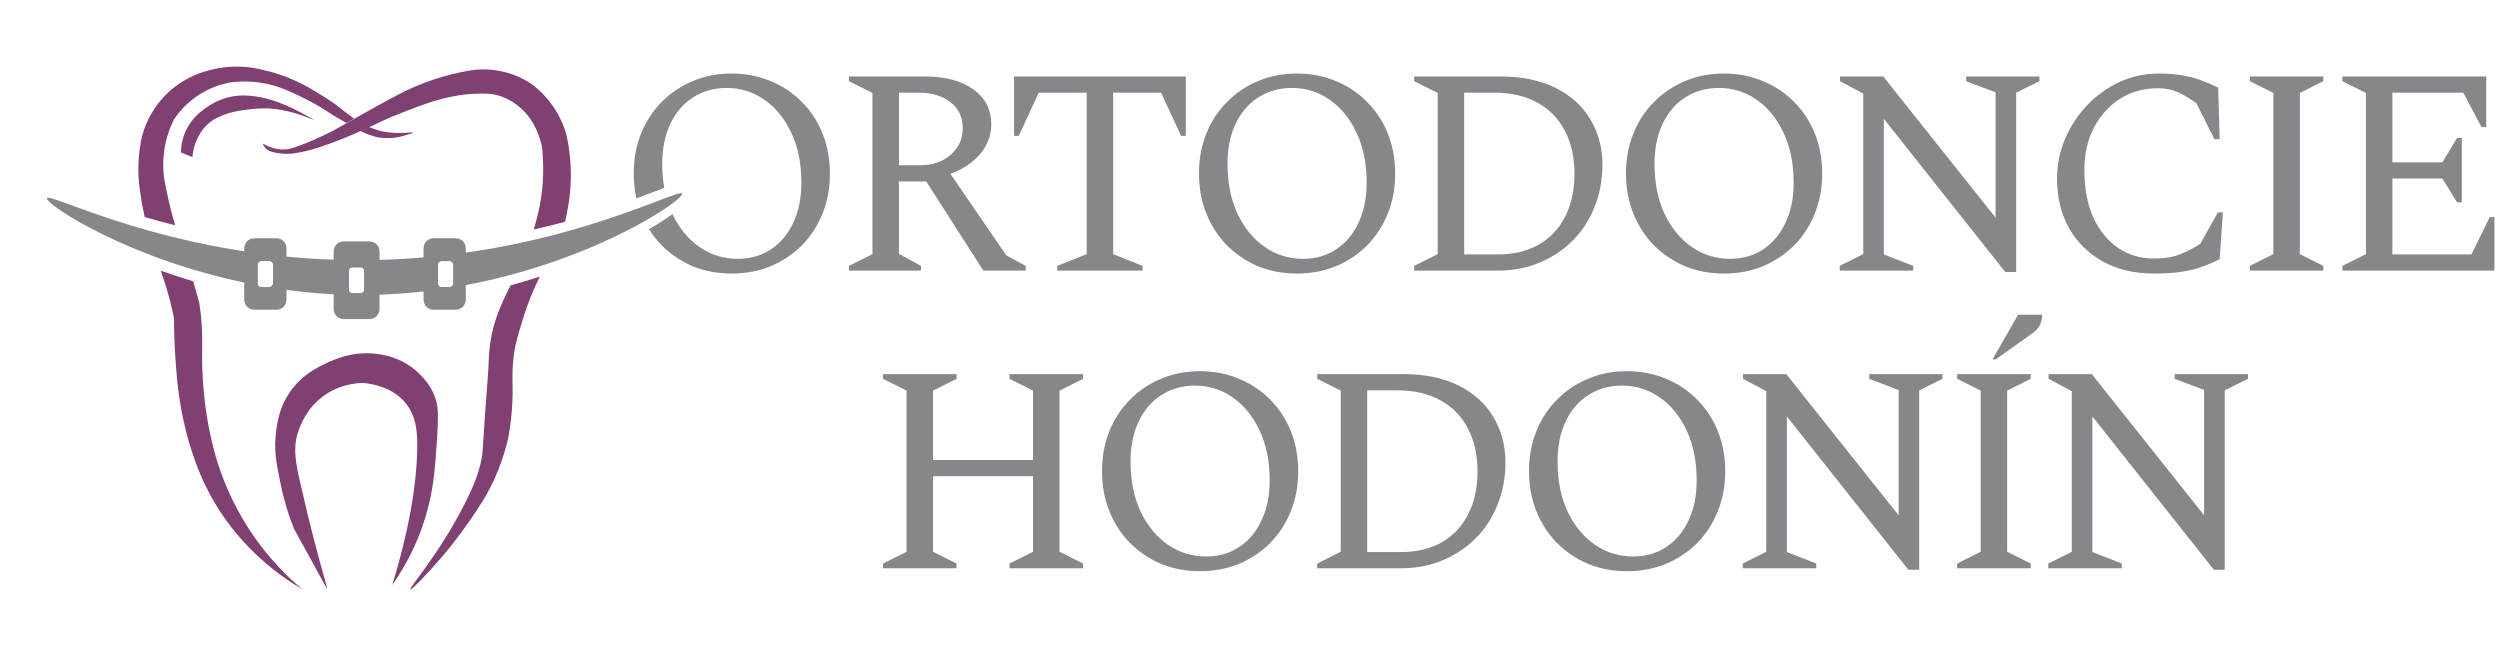 <svg width="387" height="101" viewBox="0 0 387 101" fill="none" xmlns="http://www.w3.org/2000/svg">
<path d="M26.043 45.548C26.48 47.115 26.772 48.426 26.936 49.264C26.936 50.957 26.99 53.252 27.191 55.984C27.355 58.169 27.518 60.428 28.028 63.214C28.411 65.363 29.085 68.313 30.341 71.737C31.052 73.65 31.999 75.762 33.292 77.929C37.462 84.923 43.108 89.039 46.823 91.242C44.51 89.312 41.487 86.362 38.719 82.173C35.787 77.729 34.221 73.54 33.364 70.535C32.946 69.06 32.563 67.439 32.235 65.691C31.944 64.07 31.725 62.54 31.598 61.12C31.398 59.28 31.343 57.787 31.306 56.767C31.234 54.108 31.379 52.888 31.234 50.393C31.143 48.899 30.979 47.679 30.851 46.914C30.633 46.077 30.305 44.929 29.904 43.545C28.156 43.017 26.462 42.471 24.878 41.906C25.206 42.835 25.606 43.964 26.043 45.548Z" fill="#804072"/>
<path d="M58.461 21.253C59.626 21.436 60.573 21.381 61.193 21.308C61.812 21.217 62.285 21.09 63.232 20.798C63.688 20.671 63.943 20.58 63.924 20.525C63.906 20.452 63.396 20.507 63.214 20.525C62.832 20.561 60.883 20.725 59.044 20.306C59.044 20.306 58.242 20.124 57.095 19.651C56.639 19.869 56.184 20.052 55.765 20.252C56.057 20.398 56.421 20.598 56.895 20.78C57.55 21.017 58.078 21.162 58.461 21.253Z" fill="#804072"/>
<path d="M78.949 44.383C78.785 44.674 78.02 46.131 77.237 48.098C76.873 49.009 76.418 50.32 76.09 51.941C75.707 53.835 75.689 55.055 75.598 57.077C75.544 58.151 75.544 57.732 75.088 64.07C74.651 70.189 74.742 69.861 74.615 70.663C74.214 72.921 73.486 74.943 71.974 77.911C67.913 85.924 63.251 91.042 63.505 91.242C63.688 91.388 66.255 88.747 68.496 86.107C70.863 83.32 72.612 80.807 73.814 78.967C74.906 77.365 76.126 75.27 77.146 72.703C77.875 70.845 78.385 69.133 78.713 67.621C78.876 66.692 79.095 65.254 79.241 63.451C79.55 59.481 79.095 58.333 79.55 54.909C79.805 53.033 80.26 51.668 80.825 49.773C81.244 48.426 81.845 46.477 82.974 44.055C83.156 43.654 83.357 43.254 83.575 42.816C82.118 43.29 80.625 43.745 79.058 44.164C79.004 44.255 78.968 44.31 78.949 44.383Z" fill="#804072"/>
<path d="M23.439 37.626C23.548 37.663 23.676 37.699 23.785 37.717C23.657 37.663 23.548 37.626 23.421 37.572C23.421 37.59 23.439 37.608 23.439 37.626Z" fill="#804072"/>
<path d="M25.679 29.012C25.388 27.81 25.096 25.879 25.388 23.566C25.661 21.345 26.371 19.633 26.899 18.54C27.5 17.629 28.538 16.3 30.159 15.116C32.199 13.623 34.202 13.058 35.368 12.803C37.572 12.475 39.356 12.639 40.577 12.839C42.926 13.222 44.601 14.023 46.586 14.97C48.444 15.863 49.938 16.755 51.048 17.502C51.886 18.066 52.779 18.54 53.653 19.032C54.053 18.813 54.436 18.595 54.818 18.376L54.8 18.358C54.108 17.811 53.361 17.32 52.688 16.755C51.376 15.681 49.865 14.806 48.845 14.169C45.931 12.366 43.308 11.474 41.505 11.018C40.085 10.654 38.318 10.217 35.932 10.326C34.02 10.417 32.454 10.818 31.398 11.164C30.177 11.565 27.555 12.585 25.26 15.098C23.075 17.484 22.255 20.015 21.945 21.253C21.709 22.401 21.436 24.003 21.417 25.952C21.399 26.626 21.417 28.229 21.891 31.033C22.037 31.926 22.219 32.782 22.401 33.601C23.876 34.038 25.442 34.457 27.118 34.876C26.644 33.328 26.134 31.343 25.679 29.012Z" fill="#804072"/>
<path d="M88.274 29.413C88.565 25.788 88.128 22.783 87.636 20.689C87.327 19.633 86.744 18.139 85.688 16.573C84.613 14.97 83.411 13.878 82.537 13.204C82.064 12.821 80.315 11.637 77.711 11.055C75.416 10.545 73.504 10.763 72.356 10.982C70.808 11.255 69.042 11.674 67.13 12.311C65.09 12.985 63.323 13.768 61.866 14.533C60.865 15.061 59.353 15.863 57.55 16.864C56.476 17.447 55.656 17.939 54.818 18.412C54.436 18.631 54.053 18.849 53.653 19.068C52.997 19.432 52.269 19.833 51.376 20.325C51.376 20.325 49.264 21.454 46.313 22.565C45.202 22.984 44.62 23.111 44.146 23.129C42.616 23.22 41.396 22.638 40.667 22.219C40.74 22.437 40.904 22.765 41.232 23.056C41.56 23.348 41.906 23.457 42.161 23.53C43.8 23.967 45.33 23.767 45.33 23.767C47.078 23.53 48.462 23.111 49.628 22.729C51.467 22.109 52.888 21.545 53.798 21.162C54.399 20.907 55.073 20.634 55.82 20.288C56.239 20.106 56.694 19.906 57.149 19.687C57.86 19.359 58.606 19.013 59.389 18.631C60.227 18.248 61.466 17.72 63.014 17.137C65.472 16.191 67.567 15.389 70.335 14.879C71.3 14.697 72.484 14.533 73.941 14.497C74.943 14.479 75.671 14.46 76.582 14.643C78.421 15.025 79.678 15.972 80.151 16.354C83.065 18.595 83.794 22.109 83.939 23.002C84.304 26.845 83.939 29.904 83.52 31.999C83.284 33.182 82.974 34.366 82.628 35.532C84.322 35.149 85.924 34.73 87.472 34.33C87.819 32.818 88.128 31.197 88.274 29.413Z" fill="#804072"/>
<path d="M28.01 23.603C28.028 22.71 28.192 21.235 29.012 19.76C29.449 18.959 29.959 18.376 30.177 18.139C30.742 17.52 31.252 17.137 31.652 16.846C32.381 16.318 32.982 15.99 33.128 15.917C33.638 15.644 34.421 15.298 35.368 15.061C37.153 14.606 38.701 14.806 39.502 14.916C43.6 15.462 47.952 18.157 48.699 18.631C47.716 18.194 44.31 16.755 40.868 16.773C39.429 16.773 37.735 17.047 37.572 17.065C36.77 17.192 35.914 17.32 34.858 17.702C34.093 17.994 33.292 18.285 32.436 18.977C31.452 19.778 30.96 20.671 30.724 21.108C30.05 22.364 29.849 23.548 29.795 24.313" fill="#804072"/>
<path d="M50.666 91.242C50.684 91.261 50.666 91.261 50.666 91.242C50.775 91.242 48.663 84.376 46.932 76.673C46.095 72.976 45.184 70.08 46.058 67.13C46.678 65.035 47.916 63.414 47.916 63.414C48.972 62.048 50.101 61.265 50.538 60.974C52.815 59.499 55.11 59.298 56.239 59.28C57.696 59.426 60.646 59.918 62.649 62.231C64.616 64.507 64.671 67.385 64.562 70.408C64.27 78.476 61.848 86.871 60.719 90.55C63.178 87.072 64.562 83.83 65.381 81.517C66.893 77.183 67.221 73.65 67.421 71.173C67.421 71.1 67.457 70.772 67.476 70.371C67.639 68.295 67.731 67.02 67.749 66.11C67.803 64.27 67.84 63.36 67.567 62.249C66.948 59.717 65.217 58.133 64.543 57.514C62.139 55.346 59.444 54.928 58.333 54.782C54.673 54.308 51.85 55.601 50.447 56.257C49.136 56.876 47.06 57.878 45.312 60.1C43.053 62.977 42.798 66.091 42.653 67.749C42.452 70.207 42.853 72.029 43.436 74.888C43.982 77.62 44.747 79.969 45.512 81.845C47.242 84.977 48.954 88.11 50.666 91.242Z" fill="#804072"/>
<path d="M57.204 37.371H53.197C52.341 37.371 51.649 38.063 51.649 38.919V47.843C51.649 48.699 52.341 49.391 53.197 49.391H57.204C58.06 49.391 58.752 48.699 58.752 47.843V38.919C58.752 38.063 58.06 37.371 57.204 37.371ZM56.385 44.838C56.385 45.148 56.13 45.403 55.82 45.403H55.583H54.563C54.363 45.403 54.181 45.293 54.09 45.148C54.035 45.057 53.999 44.966 53.999 44.856V41.942C53.999 41.633 54.254 41.378 54.563 41.378H55.82C56.13 41.378 56.385 41.633 56.385 41.942V44.838Z" fill="#86878B"/>
<path d="M105.593 29.977C105.193 28.902 85.669 39.975 56.858 40.267C27.628 40.577 7.649 29.613 7.267 30.687C6.957 31.598 20.434 40.558 39.975 44.164C39.921 44.073 39.884 43.982 39.884 43.873V40.959C39.884 40.649 40.139 40.394 40.449 40.394H41.706C42.015 40.394 42.27 40.649 42.27 40.959V43.873C42.27 44.182 42.015 44.437 41.706 44.437H41.469C46.331 45.257 51.54 45.73 57.004 45.658C84.777 45.33 106.012 31.124 105.593 29.977ZM56.385 44.838C56.385 45.148 56.13 45.403 55.82 45.403H55.583H54.563C54.363 45.403 54.181 45.293 54.09 45.148C54.035 45.057 53.999 44.966 53.999 44.856V41.942C53.999 41.633 54.254 41.378 54.563 41.378H55.82C56.13 41.378 56.385 41.633 56.385 41.942V44.838ZM70.171 43.873C70.171 44.182 69.916 44.437 69.606 44.437H69.37H68.35C68.15 44.437 67.967 44.328 67.876 44.182C67.822 44.091 67.785 44 67.785 43.891V40.977C67.785 40.667 68.04 40.413 68.35 40.413H69.606C69.916 40.413 70.171 40.667 70.171 40.977V43.873Z" fill="#86878B"/>
<path d="M70.553 36.879H67.111C66.255 36.879 65.563 37.572 65.563 38.427V46.404C65.563 47.26 66.255 47.952 67.111 47.952H70.553C71.409 47.952 72.102 47.26 72.102 46.404V38.427C72.102 37.572 71.409 36.879 70.553 36.879ZM70.171 43.873C70.171 44.182 69.916 44.437 69.606 44.437H69.37H68.35C68.15 44.437 67.967 44.328 67.876 44.182C67.822 44.091 67.785 44 67.785 43.891V40.977C67.785 40.667 68.04 40.413 68.35 40.413H69.606C69.916 40.413 70.171 40.667 70.171 40.977V43.873Z" fill="#86878B"/>
<path d="M42.798 36.879H39.356C38.5 36.879 37.808 37.572 37.808 38.427V46.404C37.808 47.26 38.5 47.952 39.356 47.952H42.798C43.654 47.952 44.346 47.26 44.346 46.404V38.427C44.346 37.572 43.654 36.879 42.798 36.879ZM42.27 43.873C42.27 44.182 42.015 44.437 41.706 44.437H40.449C40.139 44.437 39.884 44.182 39.884 43.873V40.959C39.884 40.649 40.139 40.394 40.449 40.394H41.706C42.015 40.394 42.27 40.649 42.27 40.959V43.873Z" fill="#86878B"/>
<path fill-rule="evenodd" clip-rule="evenodd" d="M113.263 42.343C111.078 42.343 109.06 41.964 107.208 41.205C105.387 40.416 103.793 39.338 102.427 37.972C101.686 37.214 101.033 36.384 100.471 35.483C102.005 34.588 103.222 33.785 104.086 33.14C105.146 35.337 106.551 37.038 108.301 38.245C110.061 39.459 112.034 40.066 114.22 40.066C116.162 40.066 117.862 39.581 119.319 38.609C120.806 37.638 121.96 36.272 122.779 34.512C123.629 32.751 124.054 30.672 124.054 28.274C124.054 25.33 123.538 22.765 122.506 20.58C121.474 18.364 120.078 16.649 118.317 15.435C116.587 14.221 114.645 13.614 112.489 13.614C110.547 13.614 108.817 14.099 107.299 15.07C105.812 16.011 104.643 17.362 103.793 19.123C102.943 20.883 102.518 22.962 102.518 25.36C102.518 26.674 102.621 27.916 102.827 29.084C102.504 29.206 102.153 29.34 101.777 29.484C100.847 29.838 99.755 30.255 98.512 30.711C98.239 29.494 98.102 28.211 98.102 26.863C98.102 24.617 98.481 22.553 99.24 20.671C99.999 18.789 101.061 17.165 102.427 15.799C103.793 14.403 105.387 13.325 107.208 12.566C109.06 11.777 111.078 11.383 113.263 11.383C115.449 11.383 117.467 11.777 119.319 12.566C121.171 13.325 122.779 14.403 124.145 15.799C125.511 17.165 126.573 18.789 127.332 20.671C128.091 22.553 128.471 24.617 128.471 26.863C128.471 29.109 128.091 31.173 127.332 33.055C126.573 34.937 125.511 36.576 124.145 37.972C122.779 39.338 121.171 40.416 119.319 41.205C117.467 41.964 115.449 42.343 113.263 42.343ZM131.414 41.888V41.159L135.056 39.338V14.387L131.414 12.566V11.838H143.16C146.347 11.838 148.852 12.506 150.673 13.841C152.524 15.146 153.45 16.952 153.45 19.259C153.45 20.959 152.873 22.492 151.72 23.858C150.567 25.193 149.034 26.21 147.122 26.908L155.772 39.52L158.777 41.159V41.888H152.221L143.388 28.092H139.154V39.292L142.568 41.159V41.888H131.414ZM142.113 14.342H139.154V25.588H142.386C144.299 25.588 145.877 25.057 147.122 23.994C148.396 22.902 149.034 21.521 149.034 19.851C149.034 18.151 148.412 16.816 147.167 15.845C145.923 14.843 144.238 14.342 142.113 14.342ZM163.666 41.159V41.888H176.869V41.159L172.316 39.338V14.342H179.738L182.834 21.035H183.562V11.838H156.973V21.035H157.701L160.797 14.342H168.219V39.338L163.666 41.159ZM200.765 42.343C198.579 42.343 196.561 41.964 194.709 41.205C192.888 40.416 191.295 39.338 189.929 37.972C188.563 36.576 187.5 34.937 186.742 33.055C185.983 31.173 185.603 29.109 185.603 26.863C185.603 24.617 185.983 22.553 186.742 20.671C187.5 18.789 188.563 17.165 189.929 15.799C191.295 14.403 192.888 13.325 194.709 12.566C196.561 11.777 198.579 11.383 200.765 11.383C202.95 11.383 204.969 11.777 206.82 12.566C208.672 13.325 210.281 14.403 211.647 15.799C213.012 17.165 214.075 18.789 214.834 20.671C215.593 22.553 215.972 24.617 215.972 26.863C215.972 29.109 215.593 31.173 214.834 33.055C214.075 34.937 213.012 36.576 211.647 37.972C210.281 39.338 208.672 40.416 206.82 41.205C204.969 41.964 202.95 42.343 200.765 42.343ZM201.721 40.066C203.664 40.066 205.363 39.581 206.82 38.609C208.308 37.638 209.461 36.272 210.281 34.512C211.131 32.751 211.556 30.672 211.556 28.274C211.556 25.33 211.04 22.765 210.007 20.58C208.975 18.364 207.579 16.649 205.819 15.435C204.089 14.221 202.146 13.614 199.991 13.614C198.048 13.614 196.318 14.099 194.8 15.07C193.313 16.011 192.145 17.362 191.295 19.123C190.445 20.883 190.02 22.962 190.02 25.36C190.02 28.305 190.536 30.885 191.568 33.1C192.63 35.316 194.042 37.031 195.802 38.245C197.563 39.459 199.536 40.066 201.721 40.066ZM218.915 41.159V41.888H231.937C234.244 41.888 236.368 41.478 238.311 40.658C240.284 39.839 241.999 38.701 243.456 37.244C244.913 35.787 246.036 34.056 246.825 32.053C247.645 30.05 248.054 27.864 248.054 25.497C248.054 22.887 247.432 20.549 246.188 18.485C244.973 16.421 243.183 14.797 240.815 13.614C238.447 12.43 235.594 11.838 232.255 11.838H218.915V12.566L222.557 14.387V39.338L218.915 41.159ZM226.655 14.342H231.208C233.879 14.342 236.141 14.858 237.992 15.89C239.874 16.922 241.301 18.394 242.272 20.306C243.243 22.188 243.729 24.389 243.729 26.908C243.729 29.458 243.243 31.674 242.272 33.556C241.331 35.407 239.965 36.849 238.174 37.881C236.414 38.883 234.319 39.384 231.891 39.384H226.655V14.342ZM266.865 42.343C264.68 42.343 262.661 41.964 260.81 41.205C258.989 40.416 257.395 39.338 256.029 37.972C254.663 36.576 253.601 34.937 252.842 33.055C252.083 31.173 251.704 29.109 251.704 26.863C251.704 24.617 252.083 22.553 252.842 20.671C253.601 18.789 254.663 17.165 256.029 15.799C257.395 14.403 258.989 13.325 260.81 12.566C262.661 11.777 264.68 11.383 266.865 11.383C269.051 11.383 271.069 11.777 272.921 12.566C274.772 13.325 276.381 14.403 277.747 15.799C279.113 17.165 280.175 18.789 280.934 20.671C281.693 22.553 282.072 24.617 282.072 26.863C282.072 29.109 281.693 31.173 280.934 33.055C280.175 34.937 279.113 36.576 277.747 37.972C276.381 39.338 274.772 40.416 272.921 41.205C271.069 41.964 269.051 42.343 266.865 42.343ZM267.822 40.066C269.764 40.066 271.464 39.581 272.921 38.609C274.408 37.638 275.562 36.272 276.381 34.512C277.231 32.751 277.656 30.672 277.656 28.274C277.656 25.33 277.14 22.765 276.108 20.58C275.076 18.364 273.68 16.649 271.919 15.435C270.189 14.221 268.246 13.614 266.091 13.614C264.149 13.614 262.419 14.099 260.901 15.07C259.414 16.011 258.245 17.362 257.395 19.123C256.545 20.883 256.12 22.962 256.12 25.36C256.12 28.305 256.636 30.885 257.668 33.1C258.731 35.316 260.142 37.031 261.903 38.245C263.663 39.459 265.636 40.066 267.822 40.066ZM284.788 41.159V41.888H296.17V41.159L291.617 39.384V18.394L310.421 42.115H312.106V14.342L315.703 12.566V11.838H304.366V12.566L308.919 14.296V33.692L291.526 11.838H284.833V12.566L288.43 14.479V39.338L284.788 41.159ZM333.452 42.343C330.356 42.343 327.685 41.706 325.438 40.431C323.192 39.156 321.462 37.426 320.248 35.24C319.034 33.025 318.427 30.505 318.427 27.682C318.427 25.527 318.837 23.478 319.656 21.536C320.506 19.563 321.644 17.817 323.071 16.3C324.528 14.782 326.197 13.583 328.079 12.703C329.991 11.823 332.01 11.383 334.135 11.383C335.652 11.383 336.942 11.489 338.005 11.701C339.067 11.883 340.008 12.141 340.828 12.475C341.678 12.779 342.527 13.143 343.377 13.568L343.605 21.536H342.785L340.008 15.981C338.855 15.162 337.838 14.57 336.958 14.205C336.108 13.841 335.136 13.659 334.044 13.659C331.858 13.659 329.9 14.205 328.17 15.298C326.47 16.391 325.12 17.893 324.118 19.806C323.147 21.688 322.661 23.858 322.661 26.316C322.661 29.2 323.132 31.674 324.073 33.738C325.044 35.772 326.334 37.335 327.943 38.427C329.582 39.49 331.388 40.021 333.361 40.021C335.03 40.021 336.426 39.793 337.549 39.338C338.703 38.852 339.72 38.321 340.6 37.745L343.332 32.873H344.106L343.605 40.112C342.725 40.567 341.814 40.962 340.873 41.296C339.963 41.63 338.915 41.888 337.732 42.07C336.548 42.252 335.121 42.343 333.452 42.343ZM348.276 41.159V41.888H359.658V41.159L356.016 39.338V14.387L359.658 12.566V11.838H348.276V12.566L351.918 14.387V39.338L348.276 41.159ZM362.602 41.888V41.159L366.244 39.338V14.387L362.602 12.566V11.838H384.866V19.669H384.137L381.315 14.342H370.342V25.133H378.082L380.358 21.354H381.087V31.325H380.358L378.082 27.637H370.342V39.384H382.589L385.412 33.601H386.141V41.888H362.602Z" fill="#86878B"/>
<path d="M136.692 87.964V87.236L140.334 85.415V60.464L136.692 58.643V57.914H148.074V58.643L144.432 60.464V71.209H159.912V60.464L156.27 58.643V57.914H167.652V58.643L164.01 60.464V85.415L167.652 87.236V87.964H156.27V87.236L159.912 85.415V73.713H144.432V85.415L148.074 87.236V87.964H136.692Z" fill="#86878B"/>
<path d="M185.754 88.419C183.568 88.419 181.55 88.04 179.698 87.281C177.877 86.492 176.283 85.415 174.918 84.049C173.552 82.652 172.489 81.013 171.73 79.131C170.972 77.249 170.592 75.185 170.592 72.939C170.592 70.693 170.972 68.629 171.73 66.747C172.489 64.865 173.552 63.241 174.918 61.875C176.283 60.479 177.877 59.402 179.698 58.643C181.55 57.854 183.568 57.459 185.754 57.459C187.939 57.459 189.958 57.854 191.809 58.643C193.661 59.402 195.269 60.479 196.635 61.875C198.001 63.241 199.064 64.865 199.822 66.747C200.581 68.629 200.961 70.693 200.961 72.939C200.961 75.185 200.581 77.249 199.822 79.131C199.064 81.013 198.001 82.652 196.635 84.049C195.269 85.415 193.661 86.492 191.809 87.281C189.958 88.04 187.939 88.419 185.754 88.419ZM186.71 86.143C188.652 86.143 190.352 85.657 191.809 84.686C193.297 83.715 194.45 82.349 195.269 80.588C196.119 78.828 196.544 76.749 196.544 74.351C196.544 71.406 196.028 68.841 194.996 66.656C193.964 64.44 192.568 62.725 190.808 61.511C189.077 60.297 187.135 59.69 184.98 59.69C183.037 59.69 181.307 60.176 179.789 61.147C178.302 62.088 177.133 63.439 176.283 65.199C175.434 66.96 175.009 69.039 175.009 71.437C175.009 74.381 175.525 76.961 176.557 79.177C177.619 81.393 179.03 83.108 180.791 84.322C182.551 85.536 184.524 86.143 186.71 86.143Z" fill="#86878B"/>
<path d="M203.904 87.964V87.236L207.546 85.415V60.464L203.904 58.643V57.914H217.244C220.583 57.914 223.436 58.506 225.804 59.69C228.171 60.874 229.962 62.498 231.176 64.562C232.421 66.626 233.043 68.963 233.043 71.573C233.043 73.941 232.633 76.126 231.814 78.13C231.025 80.133 229.902 81.863 228.445 83.32C226.988 84.777 225.273 85.915 223.3 86.735C221.357 87.554 219.232 87.964 216.925 87.964H203.904ZM216.197 60.419H211.644V85.46H216.88C219.308 85.46 221.403 84.959 223.163 83.957C224.954 82.925 226.32 81.484 227.261 79.632C228.232 77.75 228.718 75.534 228.718 72.985C228.718 70.465 228.232 68.265 227.261 66.383C226.289 64.471 224.863 62.998 222.981 61.967C221.129 60.934 218.868 60.419 216.197 60.419Z" fill="#86878B"/>
<path d="M251.854 88.419C249.669 88.419 247.65 88.04 245.799 87.281C243.977 86.492 242.384 85.415 241.018 84.049C239.652 82.652 238.59 81.013 237.831 79.131C237.072 77.249 236.693 75.185 236.693 72.939C236.693 70.693 237.072 68.629 237.831 66.747C238.59 64.865 239.652 63.241 241.018 61.875C242.384 60.479 243.977 59.402 245.799 58.643C247.65 57.854 249.669 57.459 251.854 57.459C254.04 57.459 256.058 57.854 257.91 58.643C259.761 59.402 261.37 60.479 262.736 61.875C264.102 63.241 265.164 64.865 265.923 66.747C266.682 68.629 267.061 70.693 267.061 72.939C267.061 75.185 266.682 77.249 265.923 79.131C265.164 81.013 264.102 82.652 262.736 84.049C261.37 85.415 259.761 86.492 257.91 87.281C256.058 88.04 254.04 88.419 251.854 88.419ZM252.81 86.143C254.753 86.143 256.453 85.657 257.91 84.686C259.397 83.715 260.55 82.349 261.37 80.588C262.22 78.828 262.645 76.749 262.645 74.351C262.645 71.406 262.129 68.841 261.097 66.656C260.065 64.44 258.669 62.725 256.908 61.511C255.178 60.297 253.235 59.69 251.08 59.69C249.138 59.69 247.407 60.176 245.89 61.147C244.402 62.088 243.234 63.439 242.384 65.199C241.534 66.96 241.109 69.039 241.109 71.437C241.109 74.381 241.625 76.961 242.657 79.177C243.719 81.393 245.131 83.108 246.891 84.322C248.652 85.536 250.625 86.143 252.81 86.143Z" fill="#86878B"/>
<path d="M269.777 87.964V87.236L273.419 85.415V60.555L269.822 58.643V57.914H276.515L293.908 79.769V60.373L289.355 58.643V57.914H300.692V58.643L297.095 60.419V88.192H295.41L276.606 64.471V85.46L281.159 87.236V87.964H269.777Z" fill="#86878B"/>
<path d="M302.971 87.964V87.236L306.613 85.415V60.464L302.971 58.643V57.914H314.354V58.643L310.711 60.464V85.415L314.354 87.236V87.964H302.971ZM308.435 55.638L312.396 48.717H316.129C316.129 49.172 316.038 49.643 315.856 50.129C315.704 50.614 315.294 51.1 314.627 51.586L308.935 55.638H308.435Z" fill="#86878B"/>
<path d="M317.069 87.964V87.236L320.712 85.415V60.555L317.115 58.643V57.914H323.808L341.2 79.769V60.373L336.647 58.643V57.914H347.984V58.643L344.387 60.419V88.192H342.703L323.899 64.471V85.46L328.452 87.236V87.964H317.069Z" fill="#86878B"/>
</svg>
